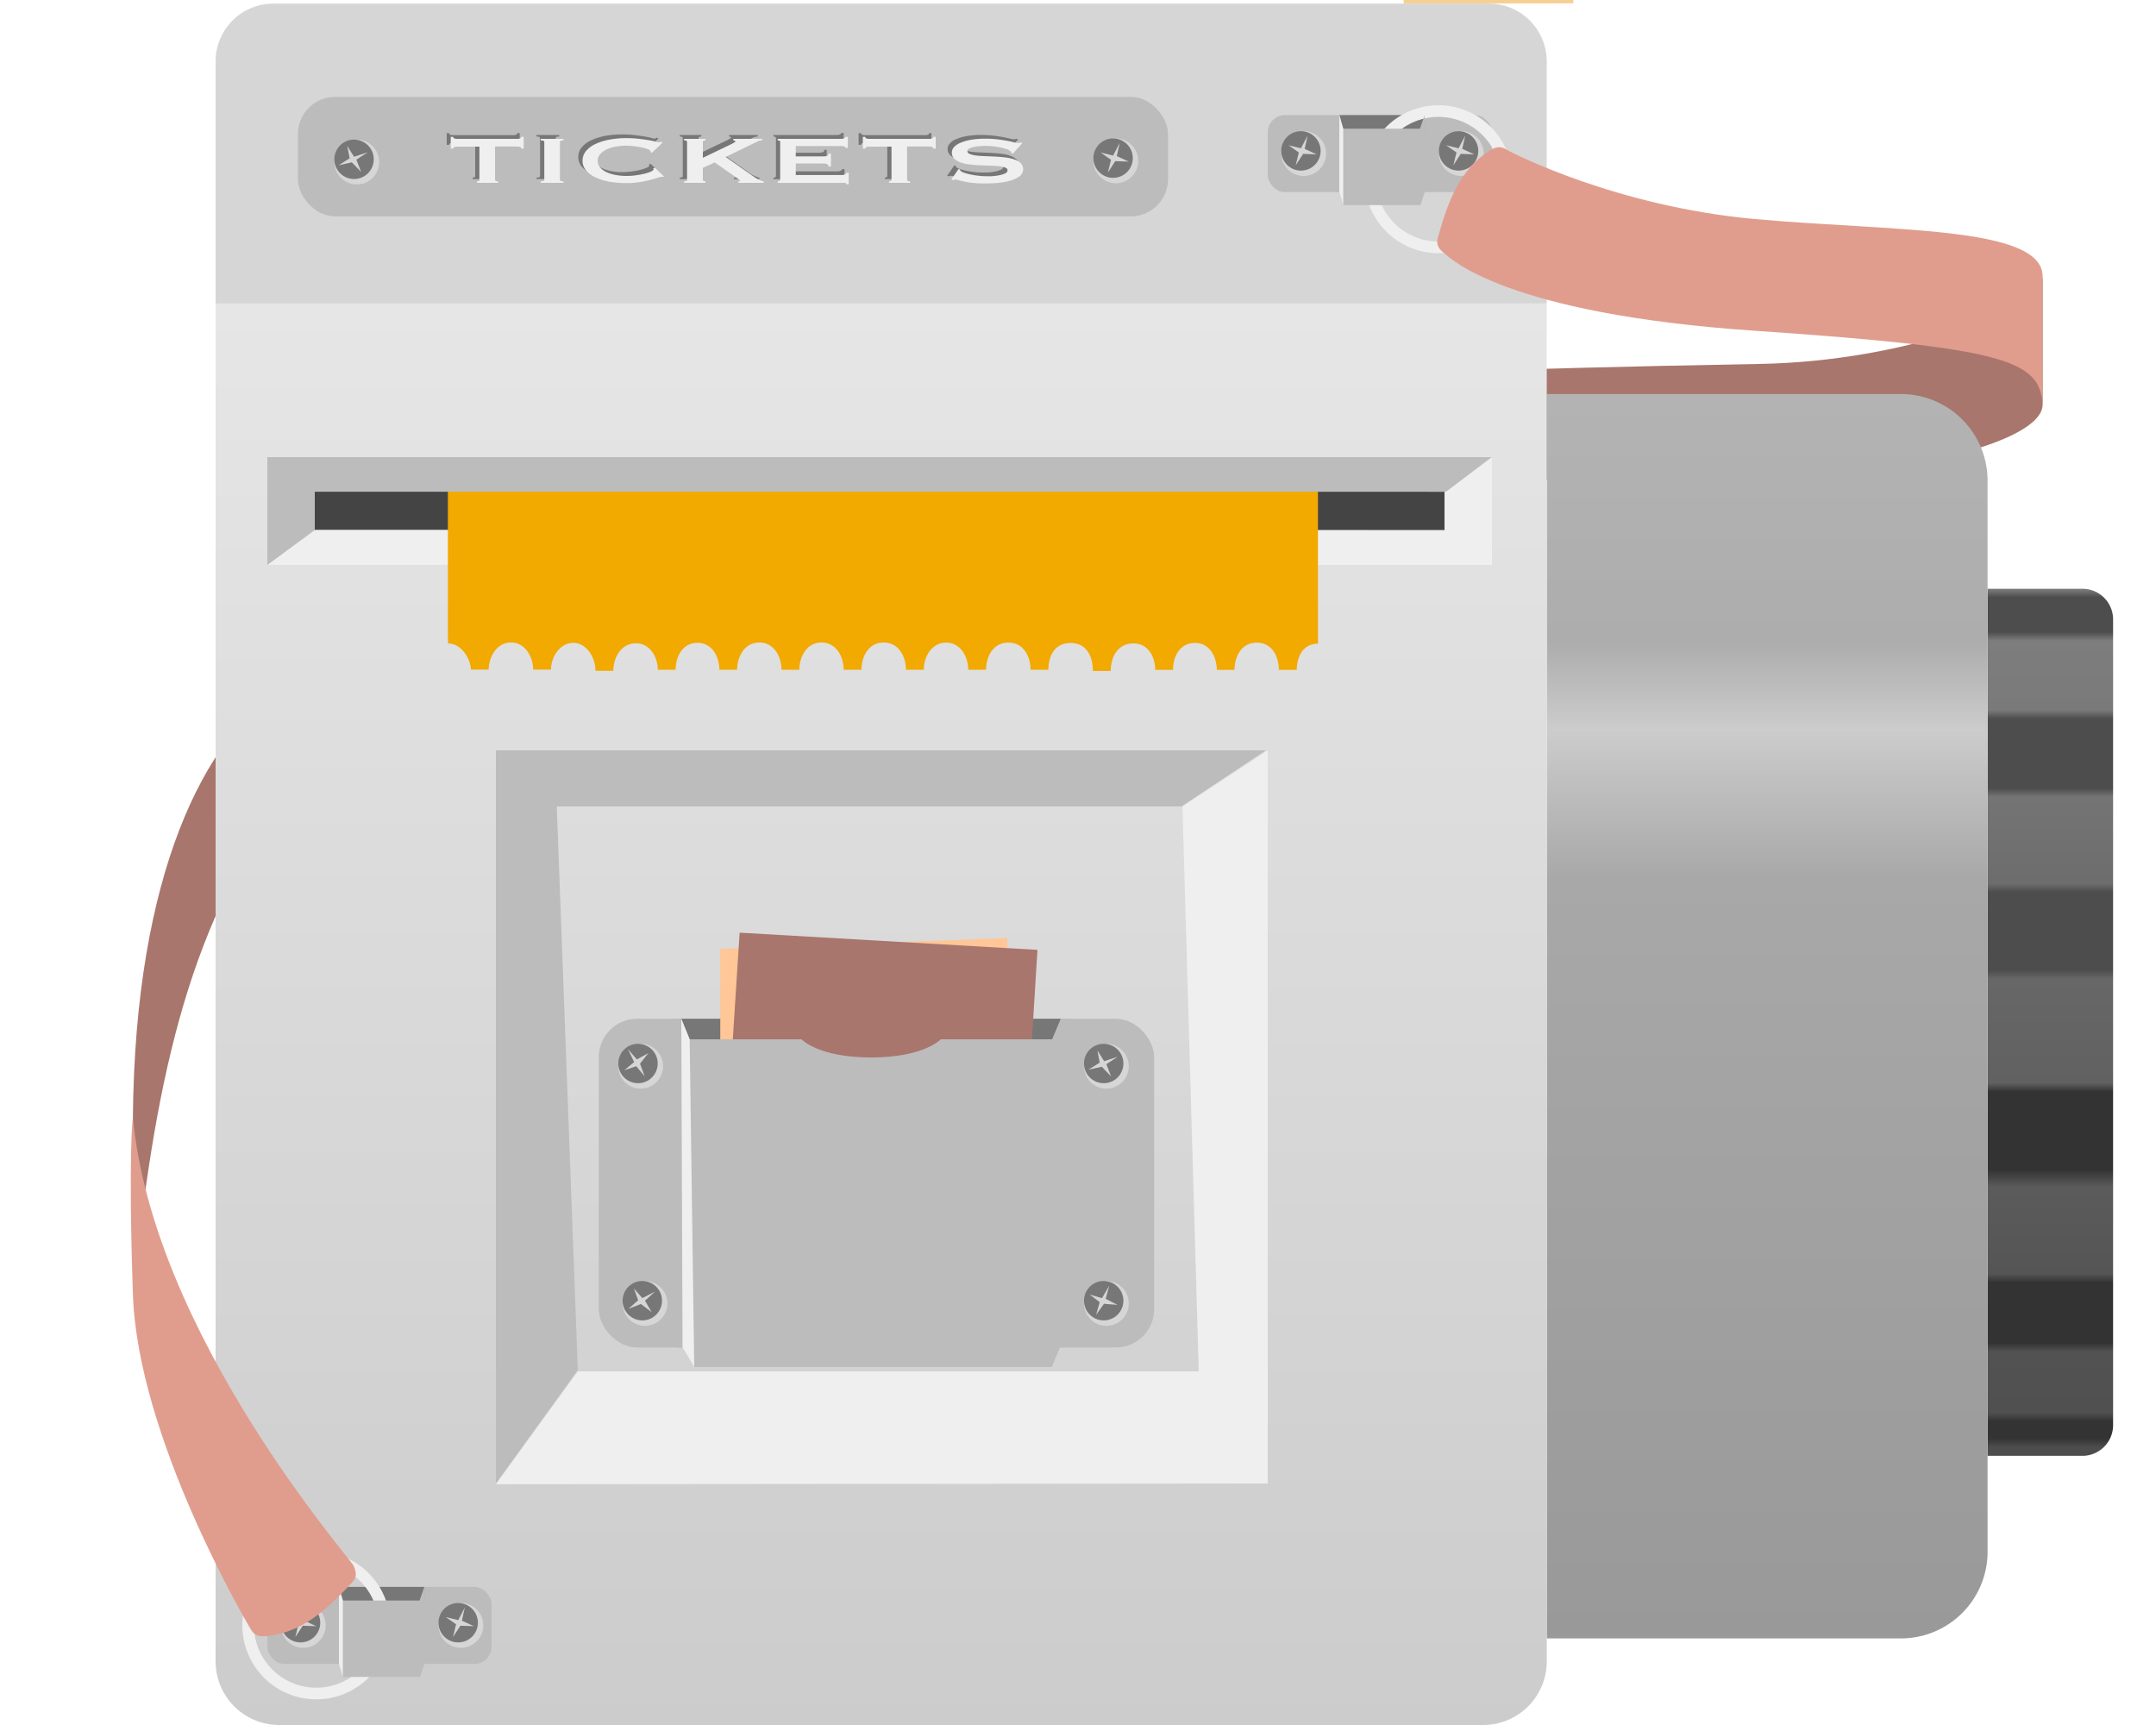 <svg xmlns="http://www.w3.org/2000/svg" xmlns:xlink="http://www.w3.org/1999/xlink" viewBox="0 0 500 400"><defs><style>.a{fill:#f6d092;}.b{fill:#a8766c;}.c{fill:url(#a);}.d{fill:url(#b);}.e{fill:url(#c);}.f{fill:#d6d6d6;}.g{fill:#bcbcbc;}.h{fill:#777;}.i{fill:#ffc697;}.j{fill:#efefef;}.k{fill:#e09d8d;}.l{fill:#444;}.m{fill:#f2a900;}</style><linearGradient id="a" x1="475.51" y1="337.58" x2="475.51" y2="136.52" gradientUnits="userSpaceOnUse"><stop offset="0.01" stop-color="#4d4d4d"/><stop offset="0.02" stop-color="#333"/><stop offset="0.04" stop-color="#333"/><stop offset="0.05" stop-color="#505050"/><stop offset="0.12" stop-color="#525252"/><stop offset="0.13" stop-color="#333"/><stop offset="0.2" stop-color="#333"/><stop offset="0.21" stop-color="#555"/><stop offset="0.31" stop-color="#5b5b5b"/><stop offset="0.33" stop-color="#333"/><stop offset="0.42" stop-color="#333"/><stop offset="0.43" stop-color="#616161"/><stop offset="0.55" stop-color="#676767"/><stop offset="0.56" stop-color="#4d4d4d"/><stop offset="0.65" stop-color="#4d4d4d"/><stop offset="0.66" stop-color="#6d6d6d"/><stop offset="0.76" stop-color="#747474"/><stop offset="0.77" stop-color="#4d4d4d"/><stop offset="0.85" stop-color="#4d4d4d"/><stop offset="0.86" stop-color="#7a7a7a"/><stop offset="0.94" stop-color="#7d7d7d"/><stop offset="0.95" stop-color="#4d4d4d"/><stop offset="0.99" stop-color="#4d4d4d"/><stop offset="1" stop-color="gray"/></linearGradient><linearGradient id="b" x1="409.82" y1="379.93" x2="409.82" y2="91.37" gradientUnits="userSpaceOnUse"><stop offset="0" stop-color="#999"/><stop offset="0.61" stop-color="#a8a8a8"/><stop offset="0.73" stop-color="#ccc"/><stop offset="0.8" stop-color="#adadad"/><stop offset="1" stop-color="#b3b3b3"/></linearGradient><linearGradient id="c" x1="204.35" y1="400" x2="204.35" y2="70.38" gradientUnits="userSpaceOnUse"><stop offset="0" stop-color="#ccc"/><stop offset="1" stop-color="#e6e6e6"/></linearGradient></defs><title>ticket_machine</title><path class="a" d="M1920-50c-32.76,0-46.26,33-46.26,50h-39.36c0-24-14.22-50.37-48.91-50.34S1736.35-24,1736.35,0h-39c0-24-15.33-50.37-49.11-49.83S1600.45-24,1600.45,0h-39.31c0-24-14.64-50.17-49.14-49.76S1462.85-24,1462.85.77l-39.31.07c0-24.73-12.11-51-49.13-51S1325.26-24,1325.26,0h-39.31c0-24-14.57-50.37-49.14-50.21S1187.67-24,1187.67,0h-39.31c0-24-16.75-50.37-49.15-50.08S1050.12-24,1050.12,0h-39c0-24-15.11-50.37-49.19-50.34S912.93-24,912.93,0H873.7c0-24-15.85-50.37-49-50.37S775.74-24,775.74,0H736.38c0-24-15.67-50.37-48.91-50.34S638.35-24,638.35,0h-39c0-24-16-50.37-49.11-49.83S502.44-24,502.44,0H463.13c0-24-17.48-50.17-49.14-49.76S364.85-24,364.85.77L325.54.84c0-24.73-19.67-51-49.14-51S227.26-24,227.26,0H187.95c0-24-17.82-50.37-49.14-50.21S89.67-24,89.67,0H50.35c0-17-19-49.93-50.35-50V-60H1920Z"/><path class="b" d="M473.71,93.68c.27,8.58-30.31,16.07-58.45,16.48s-65.4,1.21-65.4,1.21V85.76s24.44-.77,58.26-1.37,65.74-12.69,65.6-20.48V93.68"/><path class="b" d="M30.82,300.1c5-47.66,12-83.63,34.92-115.29V159.18c-18.31,11.65-34.42,43.64-34.92,99.9Z"/><path class="c" d="M460.94,136.52h22a7.11,7.11,0,0,1,7.11,7.11V330.47a7.11,7.11,0,0,1-7.11,7.11h-22a0,0,0,0,1,0,0V136.52A0,0,0,0,1,460.94,136.52Z"/><path class="d" d="M358.71,91.37h82.14a20.09,20.09,0,0,1,20.09,20.09V359.83a20.09,20.09,0,0,1-20.09,20.09H358.71a0,0,0,0,1,0,0V91.37A0,0,0,0,1,358.71,91.37Z"/><path class="e" d="M344,400H64.75A14.75,14.75,0,0,1,50,385.25V70.38H358.71V385.25A14.75,14.75,0,0,1,344,400Z"/><path class="f" d="M63.39.84H345.31a13.39,13.39,0,0,1,13.39,13.39V70.38a0,0,0,0,1,0,0H50a0,0,0,0,1,0,0V14.23A13.39,13.39,0,0,1,63.39.84Z"/><rect class="g" x="138.86" y="236.23" width="128.8" height="76.24" rx="8.9" ry="8.9"/><rect class="h" x="158" y="236.23" width="88" height="13.38"/><polygon class="i" points="167.04 254.67 167.04 220.01 233.62 217.51 233.62 252.44 167.04 254.67"/><polygon class="b" points="169.29 251.18 171.53 216.27 240.6 220.26 238.61 252.44 169.29 251.18"/><path class="g" d="M158,236.23l1.94,4.77h25.95s3.85,4.21,16.11,4.21S218.18,241,218.18,241H244l2-4.77h1.77l-.7,76.24H245.8L243.91,317H161l-2.71-4.52h-1.53l.31-76.24Z"/><polygon class="j" points="159.94 241 161 317 158.29 312.48 158 236.23 159.94 241"/><rect class="g" x="69.09" y="22.47" width="201.78" height="27.7" rx="8.61" ry="8.61"/><path class="h" d="M113.82,40.84q0,.35.7.35v.35h-4.9v-.35a.88.88,0,0,0,.4-.09.28.28,0,0,0,.18-.26V33.12H105a1.63,1.63,0,0,0-.56.1.37.37,0,0,0-.27.37h-.57V30.87h.57a.37.37,0,0,0,.27.37,1.63,1.63,0,0,0,.56.1h14.12a1.63,1.63,0,0,0,.56-.1.37.37,0,0,0,.27-.37h.57v2.72h-.57a.37.37,0,0,0-.27-.37,1.63,1.63,0,0,0-.56-.1h-5.25Z"/><path class="h" d="M124.41,41.19q.83,0,.83-.35V32q0-.35-.83-.35v-.35h5.28v.35q-.83,0-.83.35v8.81q0,.35.83.35v.35h-5.28Z"/><path class="h" d="M152.78,40.14h-.35a4.21,4.21,0,0,0-.91.23q-.72.23-1.81.52a24,24,0,0,1-2.5.5,19.25,19.25,0,0,1-2.93.21,23.14,23.14,0,0,1-3.85-.31,13,13,0,0,1-3.26-1,6.39,6.39,0,0,1-2.24-1.62,3.52,3.52,0,0,1,0-4.53,6.44,6.44,0,0,1,2.24-1.64,13.23,13.23,0,0,1,3.26-1,21.88,21.88,0,0,1,3.85-.33,25.49,25.49,0,0,1,2.94.16q1.32.16,2.31.33t1.56.33a4.1,4.1,0,0,0,.7.16.4.4,0,0,0,.27-.1l.18-.15.48.23-2.48,2.35-.32-.14a.45.45,0,0,0,0-.12l0-.14q-.06-.21-.64-.44a8.94,8.94,0,0,0-1.42-.4Q147,33.12,146,33a14.24,14.24,0,0,0-1.73-.12,13.65,13.65,0,0,0-2.56.23,8.36,8.36,0,0,0-2.13.68,4.34,4.34,0,0,0-1.45,1.1,2.31,2.31,0,0,0,0,3A4.31,4.31,0,0,0,139.6,39a8.36,8.36,0,0,0,2.13.68,13.65,13.65,0,0,0,2.56.23,16.62,16.62,0,0,0,2.13-.14,19.42,19.42,0,0,0,2-.37,8.75,8.75,0,0,0,1.54-.5q.62-.28.62-.53a.29.29,0,0,0-.13-.23l.45-.15L153,40Z"/><path class="h" d="M162,40.84a.28.28,0,0,0,.19.26,1.06,1.06,0,0,0,.45.09v.35h-5v-.35q.7,0,.7-.35V32q0-.35-.7-.35v-.35h5v.35a1.06,1.06,0,0,0-.45.09A.28.28,0,0,0,162,32v3.69l6.58-3.16.7-.38c.17-.1.25-.18.25-.24a.2.2,0,0,0-.14-.19.9.9,0,0,0-.33-.06v-.35h6.68v.35a2.52,2.52,0,0,0-1.14.29l-7.31,3.55L174,40.24a7.59,7.59,0,0,0,1,.57,4,4,0,0,0,1.1.38v.35h-5.88v-.35c.28,0,.41,0,.41-.14s-.15-.21-.45-.43l-5.44-3.82L162,38.07Z"/><path class="h" d="M195.08,33.43c0-.14-.09-.25-.27-.32a2.87,2.87,0,0,0-.94-.11h-10.3v2.41h6.23a3.53,3.53,0,0,0,1-.11.51.51,0,0,0,.35-.55h.57v3h-.57a.54.54,0,0,0-.35-.57,3,3,0,0,0-1-.13h-6.23v2.68h10.62a1.91,1.91,0,0,0,.78-.14c.2-.09.3-.21.3-.37h.57v2.66h-.57a.3.3,0,0,0-.3-.33,6.09,6.09,0,0,0-.78,0H179.37v-.35a.88.88,0,0,0,.4-.09.28.28,0,0,0,.18-.26V32a.28.28,0,0,0-.18-.26.88.88,0,0,0-.4-.09v-.35h14.5a2.44,2.44,0,0,0,.94-.13c.18-.08.27-.2.27-.34h.57v2.56Z"/><path class="h" d="M209.39,40.84q0,.35.7.35v.35h-4.9v-.35a.88.88,0,0,0,.4-.09.28.28,0,0,0,.18-.26V33.12h-5.25a1.63,1.63,0,0,0-.56.1.37.37,0,0,0-.27.37h-.57V30.87h.57a.37.37,0,0,0,.27.37,1.63,1.63,0,0,0,.56.1h14.12a1.63,1.63,0,0,0,.56-.1.37.37,0,0,0,.27-.37H216v2.72h-.57a.37.37,0,0,0-.27-.37,1.63,1.63,0,0,0-.56-.1h-5.25Z"/><path class="h" d="M221.32,38.34l.32.1a.44.44,0,0,0,.13.31,2.3,2.3,0,0,0,.87.46,12.71,12.71,0,0,0,1.5.4q.84.17,1.77.28a14.4,14.4,0,0,0,1.65.11q.54,0,1.4,0a13,13,0,0,0,1.69-.2,6.39,6.39,0,0,0,1.43-.43q.6-.27.6-.72t-.56-.66a5.9,5.9,0,0,0-1.46-.31q-.91-.1-2.07-.13l-2.37-.09q-1.21-.06-2.37-.19a9.52,9.52,0,0,1-2.07-.46,3.87,3.87,0,0,1-1.46-.87,2,2,0,0,1-.56-1.45,1.89,1.89,0,0,1,.46-1.18,3.84,3.84,0,0,1,1.42-1,10.44,10.44,0,0,1,2.42-.73,18.45,18.45,0,0,1,3.43-.28,24,24,0,0,1,2.93.16q1.24.16,2.15.33t1.53.33a4.38,4.38,0,0,0,1,.16,1.29,1.29,0,0,0,.64-.12l.38.16-2.19,2.43-.32-.08a.85.85,0,0,0-.25-.45,2.71,2.71,0,0,0-.84-.46,9.93,9.93,0,0,0-1.38-.4q-.8-.17-1.72-.28a16.23,16.23,0,0,0-1.85-.11q-.7,0-1.45.07a10.64,10.64,0,0,0-1.35.2,3.71,3.71,0,0,0-1,.36.64.64,0,0,0-.4.55.76.76,0,0,0,.56.7,5.86,5.86,0,0,0,1.46.35q.91.12,2.07.15l2.37.1q1.21.06,2.37.2a9.85,9.85,0,0,1,2.07.47,3.91,3.91,0,0,1,1.46.86,1.89,1.89,0,0,1,.56,1.42,2,2,0,0,1-.87,1.65,6.78,6.78,0,0,1-2.18,1,14.83,14.83,0,0,1-2.81.5q-1.51.13-2.81.13-1.81,0-3-.13a17.41,17.41,0,0,1-2-.31c-.54-.12-1-.23-1.29-.33a2.88,2.88,0,0,0-.83-.15.64.64,0,0,0-.41.16l-.45-.16Z"/><path class="j" d="M114.81,41.7q0,.35.7.35v.35h-4.9v-.35A.88.88,0,0,0,111,42a.28.28,0,0,0,.18-.26V34h-5.25a1.63,1.63,0,0,0-.56.1.37.37,0,0,0-.27.37h-.57V31.73h.57a.37.37,0,0,0,.27.37,1.63,1.63,0,0,0,.56.1h14.12a1.63,1.63,0,0,0,.56-.1.37.37,0,0,0,.27-.37h.57v2.72h-.57a.37.37,0,0,0-.27-.37,1.63,1.63,0,0,0-.56-.1h-5.25Z"/><path class="j" d="M125.4,42.05q.83,0,.83-.35V32.9q0-.35-.83-.35V32.2h5.28v.35q-.83,0-.83.35V41.7q0,.35.83.35v.35H125.4Z"/><path class="j" d="M153.77,41h-.35a4.21,4.21,0,0,0-.91.23q-.72.23-1.81.52a24,24,0,0,1-2.5.5,19.25,19.25,0,0,1-2.93.21,23.14,23.14,0,0,1-3.85-.31,13,13,0,0,1-3.26-1,6.39,6.39,0,0,1-2.24-1.62,3.52,3.52,0,0,1,0-4.53,6.44,6.44,0,0,1,2.24-1.64,13.23,13.23,0,0,1,3.26-1,21.88,21.88,0,0,1,3.85-.33,25.49,25.49,0,0,1,2.94.16q1.32.16,2.31.33t1.56.33a4.1,4.1,0,0,0,.7.16A.4.4,0,0,0,153,33l.18-.15.48.23-2.48,2.35-.32-.14a.45.45,0,0,0,0-.12l0-.14q-.06-.21-.64-.44a8.94,8.94,0,0,0-1.42-.4q-.84-.17-1.78-.29a14.24,14.24,0,0,0-1.73-.12,13.65,13.65,0,0,0-2.56.23,8.36,8.36,0,0,0-2.13.68,4.34,4.34,0,0,0-1.45,1.1,2.31,2.31,0,0,0,0,3,4.31,4.31,0,0,0,1.45,1.1,8.36,8.36,0,0,0,2.13.68,13.65,13.65,0,0,0,2.56.23,16.62,16.62,0,0,0,2.13-.14,19.42,19.42,0,0,0,2-.37,8.75,8.75,0,0,0,1.54-.5q.62-.28.62-.53a.29.29,0,0,0-.13-.23l.45-.15,2.1,2.06Z"/><path class="j" d="M163,41.7a.28.28,0,0,0,.19.26,1.06,1.06,0,0,0,.45.09v.35h-5v-.35q.7,0,.7-.35V32.9q0-.35-.7-.35V32.2h5v.35a1.06,1.06,0,0,0-.45.09.28.28,0,0,0-.19.26v3.69l6.58-3.16.7-.38c.17-.1.25-.18.25-.24a.2.2,0,0,0-.14-.19.9.9,0,0,0-.33-.06V32.2h6.68v.35a2.52,2.52,0,0,0-1.14.29l-7.31,3.55L175,41.1a7.59,7.59,0,0,0,1,.57,4,4,0,0,0,1.1.38v.35h-5.88v-.35c.28,0,.41,0,.41-.14s-.15-.21-.45-.43l-5.44-3.82L163,38.93Z"/><path class="j" d="M196.06,34.29c0-.14-.09-.25-.27-.32a2.87,2.87,0,0,0-.94-.11h-10.3v2.41h6.23a3.53,3.53,0,0,0,1-.11.51.51,0,0,0,.35-.55h.57v3h-.57a.54.54,0,0,0-.35-.57,3,3,0,0,0-1-.13h-6.23v2.68h10.62a1.91,1.91,0,0,0,.78-.14c.2-.09.3-.21.3-.37h.57v2.66h-.57a.3.3,0,0,0-.3-.33,6.09,6.09,0,0,0-.78,0H180.35v-.35a.88.88,0,0,0,.4-.09.28.28,0,0,0,.18-.26V32.9a.28.28,0,0,0-.18-.26.88.88,0,0,0-.4-.09V32.2h14.5a2.44,2.44,0,0,0,.94-.13c.18-.08.27-.2.27-.34h.57v2.56Z"/><path class="j" d="M210.37,41.7q0,.35.7.35v.35h-4.9v-.35a.88.88,0,0,0,.4-.09.28.28,0,0,0,.18-.26V34H201.5a1.63,1.63,0,0,0-.56.1.37.37,0,0,0-.27.37h-.57V31.73h.57a.37.37,0,0,0,.27.37,1.63,1.63,0,0,0,.56.1h14.12a1.63,1.63,0,0,0,.56-.1.37.37,0,0,0,.27-.37H217v2.72h-.57a.37.37,0,0,0-.27-.37,1.63,1.63,0,0,0-.56-.1h-5.25Z"/><path class="j" d="M222.3,39.2l.32.1a.44.44,0,0,0,.13.31,2.3,2.3,0,0,0,.87.46,12.71,12.71,0,0,0,1.5.4q.84.17,1.77.28a14.4,14.4,0,0,0,1.65.11q.54,0,1.4,0a13,13,0,0,0,1.69-.2,6.39,6.39,0,0,0,1.43-.43q.6-.27.6-.72t-.56-.66a5.9,5.9,0,0,0-1.46-.31q-.91-.1-2.07-.13l-2.37-.09q-1.21-.06-2.37-.19a9.52,9.52,0,0,1-2.07-.46,3.87,3.87,0,0,1-1.46-.87,2,2,0,0,1-.56-1.45,1.89,1.89,0,0,1,.46-1.18,3.84,3.84,0,0,1,1.42-1,10.44,10.44,0,0,1,2.42-.73,18.45,18.45,0,0,1,3.43-.28,24,24,0,0,1,2.93.16q1.24.16,2.15.33t1.53.33a4.38,4.38,0,0,0,1,.16,1.29,1.29,0,0,0,.64-.12l.38.16-2.19,2.43-.32-.08a.85.85,0,0,0-.25-.45,2.71,2.71,0,0,0-.84-.46,9.93,9.93,0,0,0-1.38-.4q-.8-.17-1.72-.28a16.23,16.23,0,0,0-1.85-.11q-.7,0-1.45.07a10.64,10.64,0,0,0-1.35.2,3.71,3.71,0,0,0-1,.36.64.64,0,0,0-.4.55.76.76,0,0,0,.56.7,5.86,5.86,0,0,0,1.46.35q.91.12,2.07.15l2.37.1q1.21.06,2.37.2a9.85,9.85,0,0,1,2.07.47,3.91,3.91,0,0,1,1.46.86,1.89,1.89,0,0,1,.56,1.42,2,2,0,0,1-.87,1.65,6.78,6.78,0,0,1-2.18,1,14.83,14.83,0,0,1-2.81.5q-1.51.13-2.81.13-1.81,0-3-.13a17.41,17.41,0,0,1-2-.31c-.54-.12-1-.23-1.29-.33a2.88,2.88,0,0,0-.83-.15.64.64,0,0,0-.41.16l-.45-.16Z"/><circle class="f" cx="82.74" cy="37.57" r="5.2"/><circle class="h" cx="82.11" cy="36.94" r="4.57"/><polygon class="f" points="78.51 38.34 81.09 36.7 80.52 33.84 82.11 36.35 85.27 35.3 82.64 37.03 83.77 39.88 81.58 37.64 78.51 38.34"/><circle class="f" cx="258.77" cy="37.3" r="5.2"/><circle class="h" cx="258.14" cy="36.67" r="4.57"/><polygon class="f" points="256.93 40.01 257.65 37.04 255.25 35.37 258.14 36.08 259.68 33.13 258.99 36.2 261.78 37.47 258.65 37.37 256.93 40.01"/><rect class="g" x="294" y="26.69" width="52" height="17.86" rx="3.99" ry="3.99"/><rect class="h" x="310.6" y="26.69" width="19.81" height="3.93"/><path class="j" d="M350.75,41.56A17.15,17.15,0,1,1,333.6,24.41,17.15,17.15,0,0,1,350.75,41.56ZM333.6,27.11a14.45,14.45,0,1,0,14.45,14.45A14.45,14.45,0,0,0,333.6,27.11Z"/><polygon class="g" points="311.51 29.84 329.3 29.84 330.41 26.68 330.41 44.54 329.44 47.56 311.51 47.56 310.6 44.54 310.6 26.68 311.51 29.84"/><polyline class="j" points="310.6 26.68 311.51 29.84 311.51 47.56 310.6 44.54 310.6 26.68"/><circle class="f" cx="338.89" cy="35.61" r="5.2"/><circle class="h" cx="338.26" cy="34.99" r="4.57"/><polygon class="f" points="337.05 38.32 337.77 35.35 335.37 33.68 338.26 34.39 339.8 31.45 339.12 34.52 341.9 35.79 338.77 35.68 337.05 38.32"/><circle class="f" cx="302.33" cy="35.61" r="5.2"/><circle class="h" cx="301.7" cy="34.99" r="4.57"/><polygon class="f" points="300.49 38.32 301.21 35.35 298.82 33.68 301.7 34.39 303.25 31.45 302.56 34.52 305.34 35.79 302.22 35.68 300.49 38.32"/><path class="k" d="M349.29,34.64c-1.45-.91-2.67-.47-3.9.34-6.66,4.32-9.51,11.24-11.95,20.21-.38,1.43.06,2.39,1.46,3.51s14,14.05,72.07,18,66,6.85,66.73,17V63.91c-.36-11.54-35-10.24-66.84-13.13S350.74,35.55,349.29,34.64Z"/><rect class="g" x="62" y="367.98" width="52" height="17.86" rx="3.99" ry="3.99"/><rect class="h" x="78.6" y="367.98" width="19.81" height="3.93"/><path class="j" d="M90.5,376.9a17.15,17.15,0,1,1-17.15-17.15A17.15,17.15,0,0,1,90.5,376.9ZM73.34,362.45A14.45,14.45,0,1,0,87.8,376.9,14.45,14.45,0,0,0,73.34,362.45Z"/><polygon class="g" points="79.51 371.14 97.3 371.14 98.41 367.98 98.41 385.83 97.44 388.85 79.51 388.85 78.6 385.83 78.6 367.98 79.51 371.14"/><polyline class="j" points="78.6 367.98 79.51 371.14 79.51 388.85 78.6 385.83 78.6 367.98"/><circle class="f" cx="106.89" cy="376.9" r="5.2"/><circle class="h" cx="106.26" cy="376.28" r="4.57"/><polygon class="f" points="105.05 379.61 105.77 376.64 103.37 374.98 106.26 375.68 107.8 372.74 107.12 375.81 109.9 377.08 106.77 376.98 105.05 379.61"/><circle class="f" cx="70.33" cy="376.9" r="5.2"/><circle class="h" cx="69.7" cy="376.28" r="4.57"/><polygon class="f" points="68.49 379.61 69.21 376.64 66.82 374.98 69.7 375.68 71.25 372.74 70.56 375.81 73.34 377.08 70.22 376.98 68.49 379.61"/><path class="k" d="M30.82,259.09c4.65,50.28,50.47,102.35,51.2,104s.68,2.69-.31,3.79c-6.27,6.86-12,11.7-19.88,12.5-1.47.16-2.75,0-3.62-1.48S31.93,333.47,30.82,300.1,30.82,259.09,30.82,259.09Z"/><circle class="f" cx="149.58" cy="302.24" r="5.2"/><circle class="h" cx="148.96" cy="301.61" r="4.57"/><polygon class="f" points="145.7 303.52 148 301.51 147.01 298.77 148.96 301.01 151.91 299.5 149.58 301.61 151.12 304.26 148.63 302.37 145.7 303.52"/><circle class="f" cx="256.58" cy="302.24" r="5.2"/><circle class="h" cx="255.96" cy="301.61" r="4.57"/><polygon class="f" points="254.19 304.89 255.04 301.95 252.72 300.19 255.57 301.02 257.24 298.15 256.42 301.18 259.15 302.58 256.03 302.33 254.19 304.89"/><circle class="f" cx="256.58" cy="247.24" r="5.2"/><circle class="h" cx="255.96" cy="246.61" r="4.57"/><polygon class="f" points="252.44 248.03 255.03 246.41 254.49 243.55 256.06 246.07 259.22 245.05 256.58 246.76 257.68 249.62 255.52 247.36 252.44 248.03"/><circle class="f" cx="148.58" cy="247.24" r="5.2"/><circle class="h" cx="147.96" cy="246.61" r="4.57"/><polygon class="f" points="149.51 249.59 147.55 247.24 144.78 248.17 147.07 246.28 145.63 243.28 147.69 245.66 150.37 244.19 148.42 246.64 149.51 249.59"/><rect class="l" x="72.65" y="114.02" width="262.7" height="8.88"/><polygon class="j" points="114.98 344.17 134 318 278 318 274.22 187 294 174 294 344 114.98 344.17"/><polygon class="g" points="115 174 115 344 134 317.66 129.12 187 274 187 293.57 174 115 174"/><polygon class="j" points="346 131 346 106 335 114.02 335 123 73 122.9 62 131 346 131"/><rect class="m" x="103.87" y="112.46" width="201.78" height="35.58"/><path class="m" d="M305.66,149.26c-4,0-4.94,3.87-4.94,6.07h-4.13c0-2.93-1.49-6.32-5.14-6.32s-5.16,3.39-5.16,6.32h-4.1c0-2.93-1.61-6.32-5.16-6.25s-5,3.32-5,6.25h-4.13c0-2.93-1.54-6.2-5.16-6.14s-5.16,3.29-5.16,6.39l-4.13,0c0-3.1-1.27-6.49-5.16-6.49s-5.16,3.28-5.16,6.21H239c0-2.93-1.53-6.32-5.16-6.3s-5.16,3.37-5.16,6.3h-4.13c0-2.93-1.76-6.32-5.16-6.29s-5.16,3.35-5.16,6.29H210.1c0-2.93-1.59-6.32-5.17-6.32s-5.15,3.39-5.15,6.32h-4.12c0-2.93-1.67-6.32-5.15-6.32s-5.14,3.39-5.14,6.32h-4.13c0-2.93-1.65-6.32-5.14-6.32s-5.16,3.39-5.16,6.32h-4.1c0-2.93-1.68-6.32-5.16-6.25s-5,3.32-5,6.25h-4.13c0-2.93-1.84-6.2-5.16-6.14s-5.16,3.29-5.16,6.39l-4.13,0c0-3.1-2.07-6.49-5.16-6.49s-5.16,3.28-5.16,6.21h-4.13c0-2.93-1.87-6.32-5.16-6.3s-5.16,3.37-5.16,6.3h-4.13c0-2.2-2-6.06-5.29-6.07V148H305.66Z"/><polygon class="g" points="62 106 62 131 73 122.9 73 114 335.35 114.02 345.95 106 62 106"/></svg>